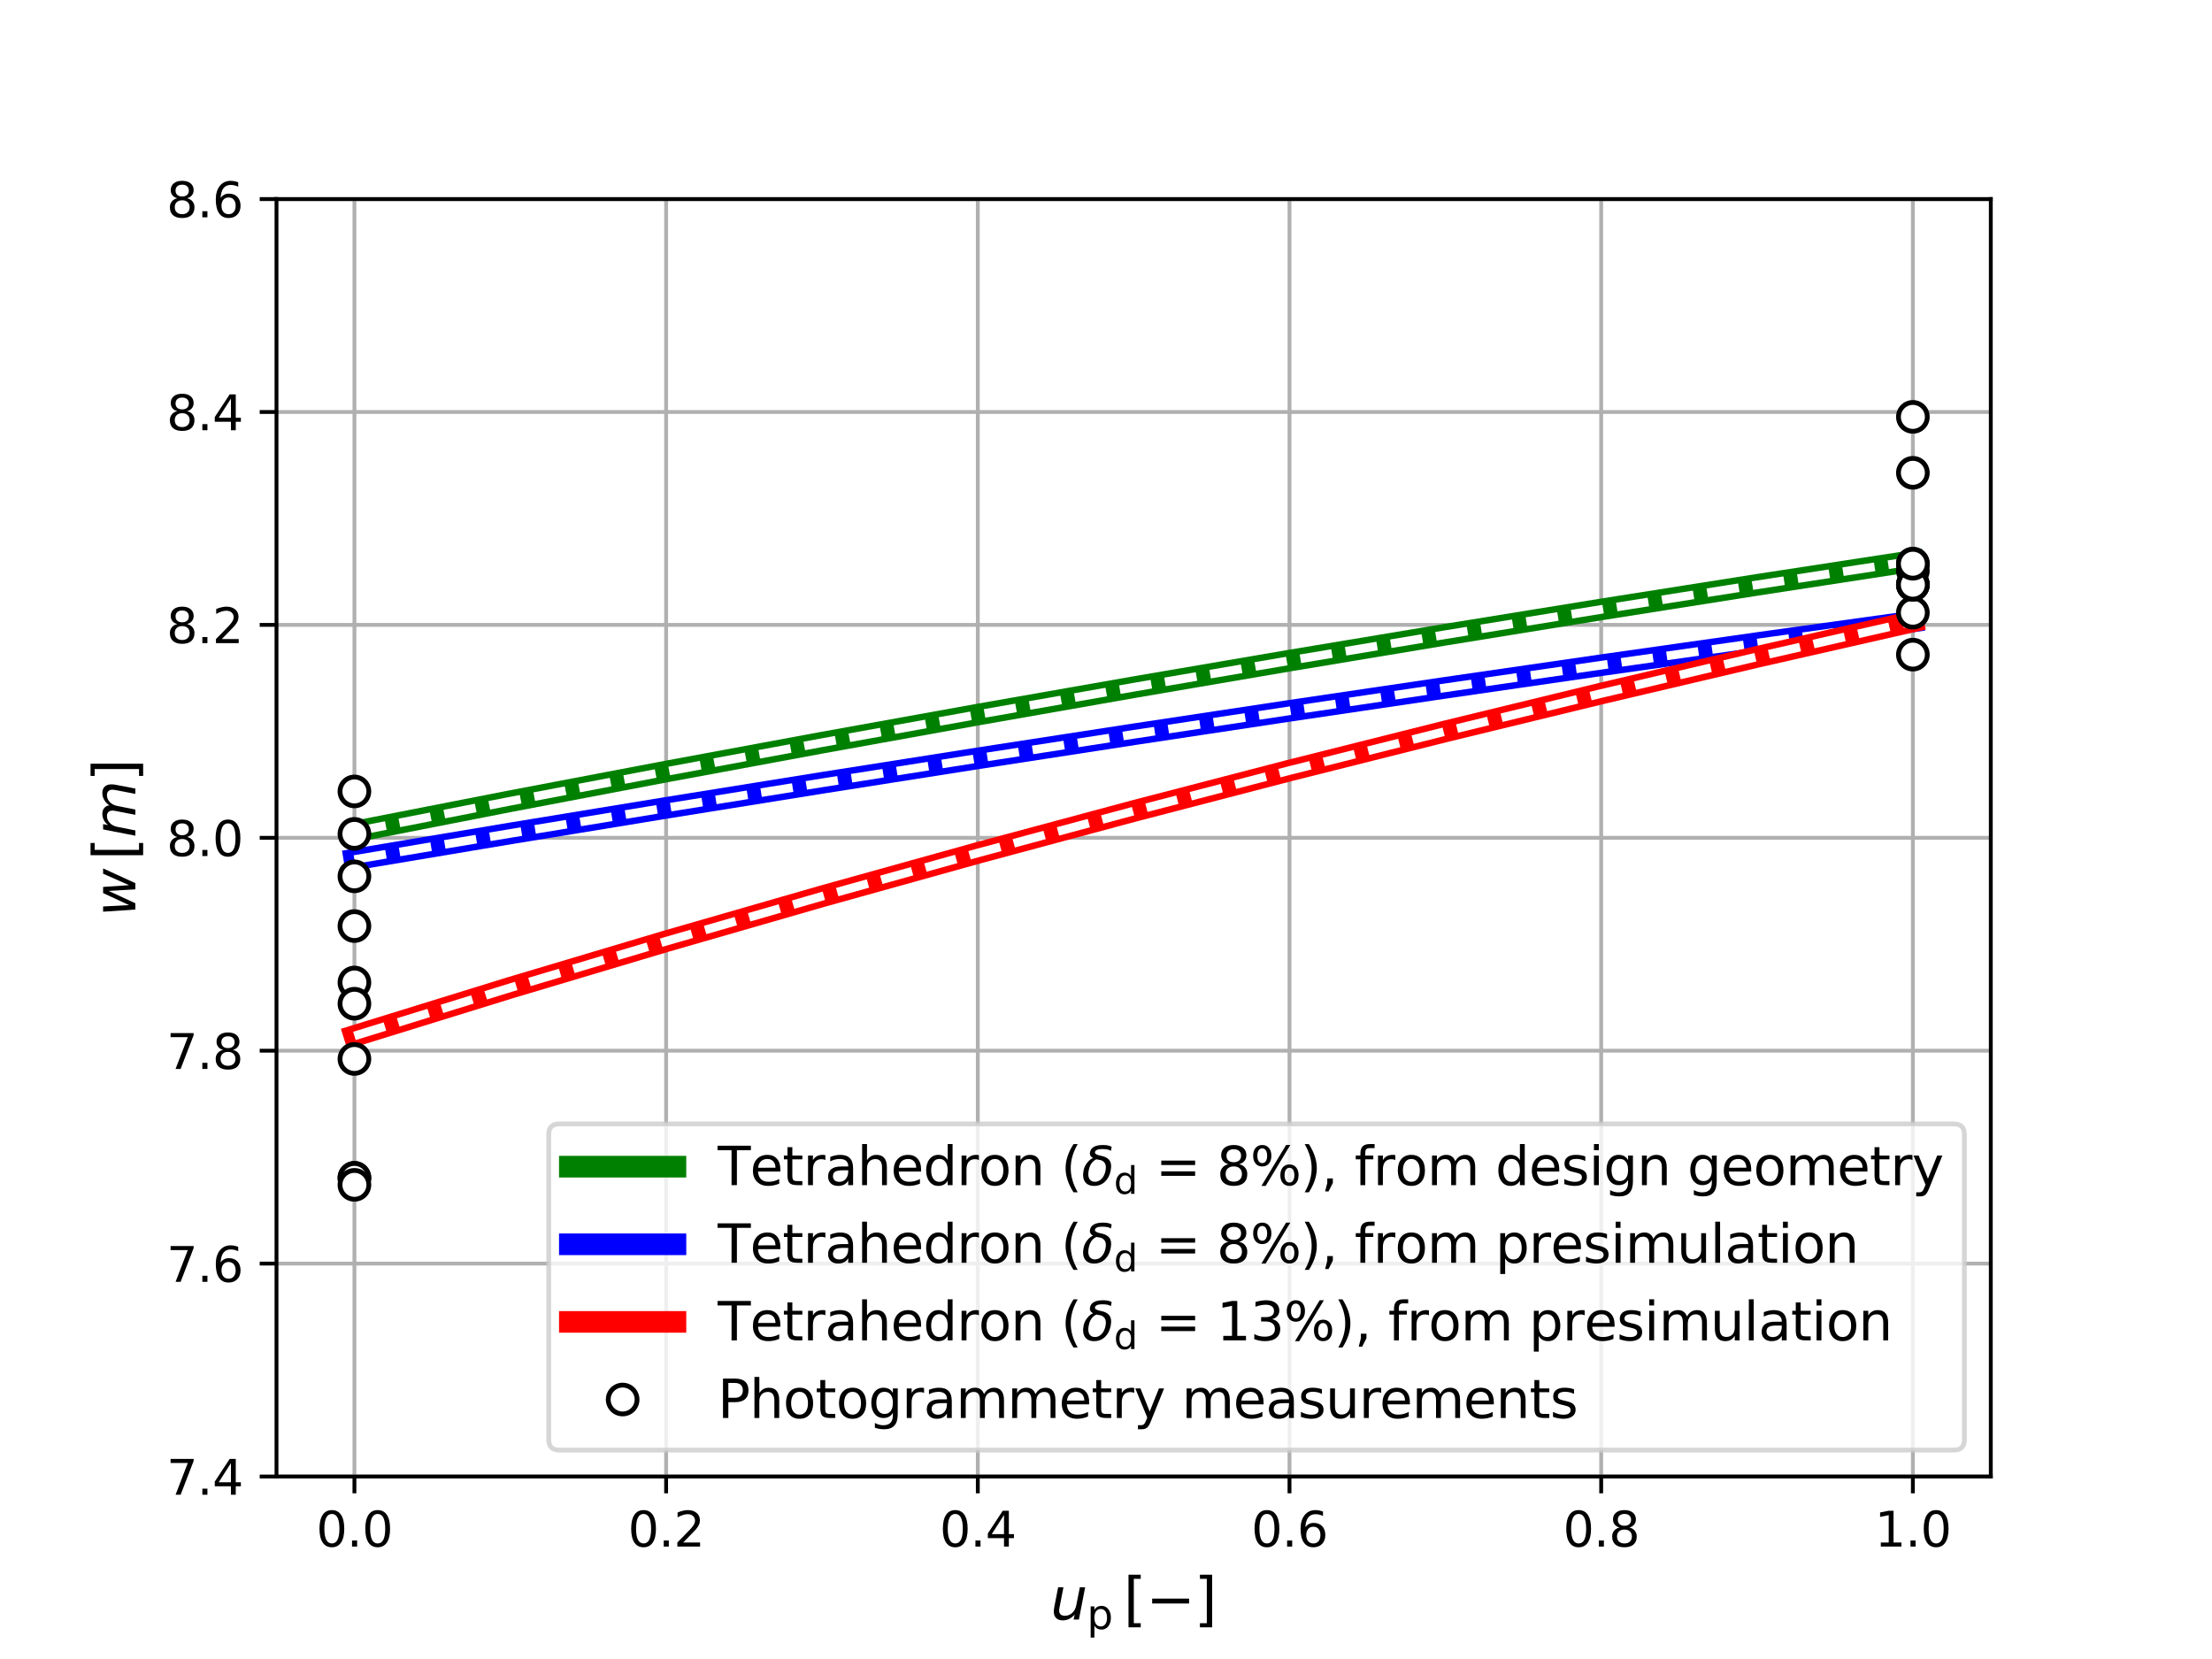 <?xml version="1.0" encoding="utf-8" standalone="no"?>
<!DOCTYPE svg PUBLIC "-//W3C//DTD SVG 1.1//EN"
  "http://www.w3.org/Graphics/SVG/1.1/DTD/svg11.dtd">
<svg xmlns:xlink="http://www.w3.org/1999/xlink" width="460.8pt" height="345.6pt" viewBox="0 0 460.8 345.6" xmlns="http://www.w3.org/2000/svg" version="1.1">
 <defs>
  <style type="text/css">*{stroke-linejoin: round; stroke-linecap: butt}</style>
 </defs>
 <g id="figure_1">
  <g id="patch_1">
   <path d="M 0 345.6 
L 460.8 345.6 
L 460.8 0 
L 0 0 
z
" style="fill: #ffffff"/>
  </g>
  <g id="axes_1">
   <g id="patch_2">
    <path d="M 57.6 307.584 
L 414.72 307.584 
L 414.72 41.472 
L 57.6 41.472 
z
" style="fill: #ffffff"/>
   </g>
   <g id="matplotlib.axis_1">
    <g id="xtick_1">
     <g id="line2d_1">
      <path d="M 73.833 307.584 
L 73.833 41.472 
" clip-path="url(#p755e670ff7)" style="fill: none; stroke: #b0b0b0; stroke-width: 0.8; stroke-linecap: square"/>
     </g>
     <g id="line2d_2">
      <defs>
       <path id="m1089b62acc" d="M 0 0 
L 0 3.5 
" style="stroke: #000000; stroke-width: 0.8"/>
      </defs>
      <g>
       <use xlink:href="#m1089b62acc" x="73.833" y="307.584" style="stroke: #000000; stroke-width: 0.8"/>
      </g>
     </g>
     <g id="text_1">
      <!-- 0.0 -->
      <g transform="translate(65.881 322.182) scale(0.1 -0.1)">
       <defs>
        <path id="DejaVuSans-30" d="M 2034 4250 
Q 1547 4250 1301 3770 
Q 1056 3291 1056 2328 
Q 1056 1369 1301 889 
Q 1547 409 2034 409 
Q 2525 409 2770 889 
Q 3016 1369 3016 2328 
Q 3016 3291 2770 3770 
Q 2525 4250 2034 4250 
z
M 2034 4750 
Q 2819 4750 3233 4129 
Q 3647 3509 3647 2328 
Q 3647 1150 3233 529 
Q 2819 -91 2034 -91 
Q 1250 -91 836 529 
Q 422 1150 422 2328 
Q 422 3509 836 4129 
Q 1250 4750 2034 4750 
z
" transform="scale(0.016)"/>
        <path id="DejaVuSans-2e" d="M 684 794 
L 1344 794 
L 1344 0 
L 684 0 
L 684 794 
z
" transform="scale(0.016)"/>
       </defs>
       <use xlink:href="#DejaVuSans-30"/>
       <use xlink:href="#DejaVuSans-2e" x="63.623"/>
       <use xlink:href="#DejaVuSans-30" x="95.41"/>
      </g>
     </g>
    </g>
    <g id="xtick_2">
     <g id="line2d_3">
      <path d="M 138.764 307.584 
L 138.764 41.472 
" clip-path="url(#p755e670ff7)" style="fill: none; stroke: #b0b0b0; stroke-width: 0.8; stroke-linecap: square"/>
     </g>
     <g id="line2d_4">
      <g>
       <use xlink:href="#m1089b62acc" x="138.764" y="307.584" style="stroke: #000000; stroke-width: 0.8"/>
      </g>
     </g>
     <g id="text_2">
      <!-- 0.2 -->
      <g transform="translate(130.812 322.182) scale(0.1 -0.1)">
       <defs>
        <path id="DejaVuSans-32" d="M 1228 531 
L 3431 531 
L 3431 0 
L 469 0 
L 469 531 
Q 828 903 1448 1529 
Q 2069 2156 2228 2338 
Q 2531 2678 2651 2914 
Q 2772 3150 2772 3378 
Q 2772 3750 2511 3984 
Q 2250 4219 1831 4219 
Q 1534 4219 1204 4116 
Q 875 4013 500 3803 
L 500 4441 
Q 881 4594 1212 4672 
Q 1544 4750 1819 4750 
Q 2544 4750 2975 4387 
Q 3406 4025 3406 3419 
Q 3406 3131 3298 2873 
Q 3191 2616 2906 2266 
Q 2828 2175 2409 1742 
Q 1991 1309 1228 531 
z
" transform="scale(0.016)"/>
       </defs>
       <use xlink:href="#DejaVuSans-30"/>
       <use xlink:href="#DejaVuSans-2e" x="63.623"/>
       <use xlink:href="#DejaVuSans-32" x="95.41"/>
      </g>
     </g>
    </g>
    <g id="xtick_3">
     <g id="line2d_5">
      <path d="M 203.695 307.584 
L 203.695 41.472 
" clip-path="url(#p755e670ff7)" style="fill: none; stroke: #b0b0b0; stroke-width: 0.8; stroke-linecap: square"/>
     </g>
     <g id="line2d_6">
      <g>
       <use xlink:href="#m1089b62acc" x="203.695" y="307.584" style="stroke: #000000; stroke-width: 0.8"/>
      </g>
     </g>
     <g id="text_3">
      <!-- 0.4 -->
      <g transform="translate(195.743 322.182) scale(0.1 -0.1)">
       <defs>
        <path id="DejaVuSans-34" d="M 2419 4116 
L 825 1625 
L 2419 1625 
L 2419 4116 
z
M 2253 4666 
L 3047 4666 
L 3047 1625 
L 3713 1625 
L 3713 1100 
L 3047 1100 
L 3047 0 
L 2419 0 
L 2419 1100 
L 313 1100 
L 313 1709 
L 2253 4666 
z
" transform="scale(0.016)"/>
       </defs>
       <use xlink:href="#DejaVuSans-30"/>
       <use xlink:href="#DejaVuSans-2e" x="63.623"/>
       <use xlink:href="#DejaVuSans-34" x="95.41"/>
      </g>
     </g>
    </g>
    <g id="xtick_4">
     <g id="line2d_7">
      <path d="M 268.625 307.584 
L 268.625 41.472 
" clip-path="url(#p755e670ff7)" style="fill: none; stroke: #b0b0b0; stroke-width: 0.8; stroke-linecap: square"/>
     </g>
     <g id="line2d_8">
      <g>
       <use xlink:href="#m1089b62acc" x="268.625" y="307.584" style="stroke: #000000; stroke-width: 0.8"/>
      </g>
     </g>
     <g id="text_4">
      <!-- 0.6 -->
      <g transform="translate(260.674 322.182) scale(0.1 -0.1)">
       <defs>
        <path id="DejaVuSans-36" d="M 2113 2584 
Q 1688 2584 1439 2293 
Q 1191 2003 1191 1497 
Q 1191 994 1439 701 
Q 1688 409 2113 409 
Q 2538 409 2786 701 
Q 3034 994 3034 1497 
Q 3034 2003 2786 2293 
Q 2538 2584 2113 2584 
z
M 3366 4563 
L 3366 3988 
Q 3128 4100 2886 4159 
Q 2644 4219 2406 4219 
Q 1781 4219 1451 3797 
Q 1122 3375 1075 2522 
Q 1259 2794 1537 2939 
Q 1816 3084 2150 3084 
Q 2853 3084 3261 2657 
Q 3669 2231 3669 1497 
Q 3669 778 3244 343 
Q 2819 -91 2113 -91 
Q 1303 -91 875 529 
Q 447 1150 447 2328 
Q 447 3434 972 4092 
Q 1497 4750 2381 4750 
Q 2619 4750 2861 4703 
Q 3103 4656 3366 4563 
z
" transform="scale(0.016)"/>
       </defs>
       <use xlink:href="#DejaVuSans-30"/>
       <use xlink:href="#DejaVuSans-2e" x="63.623"/>
       <use xlink:href="#DejaVuSans-36" x="95.41"/>
      </g>
     </g>
    </g>
    <g id="xtick_5">
     <g id="line2d_9">
      <path d="M 333.556 307.584 
L 333.556 41.472 
" clip-path="url(#p755e670ff7)" style="fill: none; stroke: #b0b0b0; stroke-width: 0.8; stroke-linecap: square"/>
     </g>
     <g id="line2d_10">
      <g>
       <use xlink:href="#m1089b62acc" x="333.556" y="307.584" style="stroke: #000000; stroke-width: 0.8"/>
      </g>
     </g>
     <g id="text_5">
      <!-- 0.8 -->
      <g transform="translate(325.605 322.182) scale(0.1 -0.1)">
       <defs>
        <path id="DejaVuSans-38" d="M 2034 2216 
Q 1584 2216 1326 1975 
Q 1069 1734 1069 1313 
Q 1069 891 1326 650 
Q 1584 409 2034 409 
Q 2484 409 2743 651 
Q 3003 894 3003 1313 
Q 3003 1734 2745 1975 
Q 2488 2216 2034 2216 
z
M 1403 2484 
Q 997 2584 770 2862 
Q 544 3141 544 3541 
Q 544 4100 942 4425 
Q 1341 4750 2034 4750 
Q 2731 4750 3128 4425 
Q 3525 4100 3525 3541 
Q 3525 3141 3298 2862 
Q 3072 2584 2669 2484 
Q 3125 2378 3379 2068 
Q 3634 1759 3634 1313 
Q 3634 634 3220 271 
Q 2806 -91 2034 -91 
Q 1263 -91 848 271 
Q 434 634 434 1313 
Q 434 1759 690 2068 
Q 947 2378 1403 2484 
z
M 1172 3481 
Q 1172 3119 1398 2916 
Q 1625 2713 2034 2713 
Q 2441 2713 2670 2916 
Q 2900 3119 2900 3481 
Q 2900 3844 2670 4047 
Q 2441 4250 2034 4250 
Q 1625 4250 1398 4047 
Q 1172 3844 1172 3481 
z
" transform="scale(0.016)"/>
       </defs>
       <use xlink:href="#DejaVuSans-30"/>
       <use xlink:href="#DejaVuSans-2e" x="63.623"/>
       <use xlink:href="#DejaVuSans-38" x="95.41"/>
      </g>
     </g>
    </g>
    <g id="xtick_6">
     <g id="line2d_11">
      <path d="M 398.487 307.584 
L 398.487 41.472 
" clip-path="url(#p755e670ff7)" style="fill: none; stroke: #b0b0b0; stroke-width: 0.8; stroke-linecap: square"/>
     </g>
     <g id="line2d_12">
      <g>
       <use xlink:href="#m1089b62acc" x="398.487" y="307.584" style="stroke: #000000; stroke-width: 0.8"/>
      </g>
     </g>
     <g id="text_6">
      <!-- 1.0 -->
      <g transform="translate(390.536 322.182) scale(0.1 -0.1)">
       <defs>
        <path id="DejaVuSans-31" d="M 794 531 
L 1825 531 
L 1825 4091 
L 703 3866 
L 703 4441 
L 1819 4666 
L 2450 4666 
L 2450 531 
L 3481 531 
L 3481 0 
L 794 0 
L 794 531 
z
" transform="scale(0.016)"/>
       </defs>
       <use xlink:href="#DejaVuSans-31"/>
       <use xlink:href="#DejaVuSans-2e" x="63.623"/>
       <use xlink:href="#DejaVuSans-30" x="95.41"/>
      </g>
     </g>
    </g>
    <g id="text_7">
     <!-- $u_{\rm{p}}\,[-]$ -->
     <g transform="translate(218.82 337.382) scale(0.12 -0.12)">
      <defs>
       <path id="DejaVuSans-Oblique-75" d="M 428 1388 
L 838 3500 
L 1416 3500 
L 1006 1409 
Q 975 1256 961 1147 
Q 947 1038 947 966 
Q 947 700 1109 554 
Q 1272 409 1569 409 
Q 2031 409 2368 721 
Q 2706 1034 2809 1563 
L 3194 3500 
L 3769 3500 
L 3091 0 
L 2516 0 
L 2631 550 
Q 2388 244 2052 76 
Q 1716 -91 1338 -91 
Q 878 -91 622 161 
Q 366 413 366 863 
Q 366 956 381 1097 
Q 397 1238 428 1388 
z
" transform="scale(0.016)"/>
       <path id="DejaVuSans-70" d="M 1159 525 
L 1159 -1331 
L 581 -1331 
L 581 3500 
L 1159 3500 
L 1159 2969 
Q 1341 3281 1617 3432 
Q 1894 3584 2278 3584 
Q 2916 3584 3314 3078 
Q 3713 2572 3713 1747 
Q 3713 922 3314 415 
Q 2916 -91 2278 -91 
Q 1894 -91 1617 61 
Q 1341 213 1159 525 
z
M 3116 1747 
Q 3116 2381 2855 2742 
Q 2594 3103 2138 3103 
Q 1681 3103 1420 2742 
Q 1159 2381 1159 1747 
Q 1159 1113 1420 752 
Q 1681 391 2138 391 
Q 2594 391 2855 752 
Q 3116 1113 3116 1747 
z
" transform="scale(0.016)"/>
       <path id="DejaVuSans-5b" d="M 550 4863 
L 1875 4863 
L 1875 4416 
L 1125 4416 
L 1125 -397 
L 1875 -397 
L 1875 -844 
L 550 -844 
L 550 4863 
z
" transform="scale(0.016)"/>
       <path id="DejaVuSans-2212" d="M 678 2272 
L 4684 2272 
L 4684 1741 
L 678 1741 
L 678 2272 
z
" transform="scale(0.016)"/>
       <path id="DejaVuSans-5d" d="M 1947 4863 
L 1947 -844 
L 622 -844 
L 622 -397 
L 1369 -397 
L 1369 4416 
L 622 4416 
L 622 4863 
L 1947 4863 
z
" transform="scale(0.016)"/>
      </defs>
      <use xlink:href="#DejaVuSans-Oblique-75" transform="translate(0 0.016)"/>
      <use xlink:href="#DejaVuSans-70" transform="translate(63.379 -16.391) scale(0.7)"/>
      <use xlink:href="#DejaVuSans-5b" transform="translate(126.783 0.016)"/>
      <use xlink:href="#DejaVuSans-2212" transform="translate(165.796 0.016)"/>
      <use xlink:href="#DejaVuSans-5d" transform="translate(249.585 0.016)"/>
     </g>
    </g>
   </g>
   <g id="matplotlib.axis_2">
    <g id="ytick_1">
     <g id="line2d_13">
      <path d="M 57.6 307.584 
L 414.72 307.584 
" clip-path="url(#p755e670ff7)" style="fill: none; stroke: #b0b0b0; stroke-width: 0.8; stroke-linecap: square"/>
     </g>
     <g id="line2d_14">
      <defs>
       <path id="mf76656db49" d="M 0 0 
L -3.5 0 
" style="stroke: #000000; stroke-width: 0.8"/>
      </defs>
      <g>
       <use xlink:href="#mf76656db49" x="57.6" y="307.584" style="stroke: #000000; stroke-width: 0.8"/>
      </g>
     </g>
     <g id="text_8">
      <!-- 7.4 -->
      <g transform="translate(34.697 311.383) scale(0.1 -0.1)">
       <defs>
        <path id="DejaVuSans-37" d="M 525 4666 
L 3525 4666 
L 3525 4397 
L 1831 0 
L 1172 0 
L 2766 4134 
L 525 4134 
L 525 4666 
z
" transform="scale(0.016)"/>
       </defs>
       <use xlink:href="#DejaVuSans-37"/>
       <use xlink:href="#DejaVuSans-2e" x="63.623"/>
       <use xlink:href="#DejaVuSans-34" x="95.41"/>
      </g>
     </g>
    </g>
    <g id="ytick_2">
     <g id="line2d_15">
      <path d="M 57.6 263.232 
L 414.72 263.232 
" clip-path="url(#p755e670ff7)" style="fill: none; stroke: #b0b0b0; stroke-width: 0.8; stroke-linecap: square"/>
     </g>
     <g id="line2d_16">
      <g>
       <use xlink:href="#mf76656db49" x="57.6" y="263.232" style="stroke: #000000; stroke-width: 0.8"/>
      </g>
     </g>
     <g id="text_9">
      <!-- 7.6 -->
      <g transform="translate(34.697 267.031) scale(0.1 -0.1)">
       <use xlink:href="#DejaVuSans-37"/>
       <use xlink:href="#DejaVuSans-2e" x="63.623"/>
       <use xlink:href="#DejaVuSans-36" x="95.41"/>
      </g>
     </g>
    </g>
    <g id="ytick_3">
     <g id="line2d_17">
      <path d="M 57.6 218.88 
L 414.72 218.88 
" clip-path="url(#p755e670ff7)" style="fill: none; stroke: #b0b0b0; stroke-width: 0.8; stroke-linecap: square"/>
     </g>
     <g id="line2d_18">
      <g>
       <use xlink:href="#mf76656db49" x="57.6" y="218.88" style="stroke: #000000; stroke-width: 0.8"/>
      </g>
     </g>
     <g id="text_10">
      <!-- 7.8 -->
      <g transform="translate(34.697 222.679) scale(0.1 -0.1)">
       <use xlink:href="#DejaVuSans-37"/>
       <use xlink:href="#DejaVuSans-2e" x="63.623"/>
       <use xlink:href="#DejaVuSans-38" x="95.41"/>
      </g>
     </g>
    </g>
    <g id="ytick_4">
     <g id="line2d_19">
      <path d="M 57.6 174.528 
L 414.72 174.528 
" clip-path="url(#p755e670ff7)" style="fill: none; stroke: #b0b0b0; stroke-width: 0.8; stroke-linecap: square"/>
     </g>
     <g id="line2d_20">
      <g>
       <use xlink:href="#mf76656db49" x="57.6" y="174.528" style="stroke: #000000; stroke-width: 0.8"/>
      </g>
     </g>
     <g id="text_11">
      <!-- 8.0 -->
      <g transform="translate(34.697 178.327) scale(0.1 -0.1)">
       <use xlink:href="#DejaVuSans-38"/>
       <use xlink:href="#DejaVuSans-2e" x="63.623"/>
       <use xlink:href="#DejaVuSans-30" x="95.41"/>
      </g>
     </g>
    </g>
    <g id="ytick_5">
     <g id="line2d_21">
      <path d="M 57.6 130.176 
L 414.72 130.176 
" clip-path="url(#p755e670ff7)" style="fill: none; stroke: #b0b0b0; stroke-width: 0.8; stroke-linecap: square"/>
     </g>
     <g id="line2d_22">
      <g>
       <use xlink:href="#mf76656db49" x="57.6" y="130.176" style="stroke: #000000; stroke-width: 0.8"/>
      </g>
     </g>
     <g id="text_12">
      <!-- 8.2 -->
      <g transform="translate(34.697 133.975) scale(0.1 -0.1)">
       <use xlink:href="#DejaVuSans-38"/>
       <use xlink:href="#DejaVuSans-2e" x="63.623"/>
       <use xlink:href="#DejaVuSans-32" x="95.41"/>
      </g>
     </g>
    </g>
    <g id="ytick_6">
     <g id="line2d_23">
      <path d="M 57.6 85.824 
L 414.72 85.824 
" clip-path="url(#p755e670ff7)" style="fill: none; stroke: #b0b0b0; stroke-width: 0.8; stroke-linecap: square"/>
     </g>
     <g id="line2d_24">
      <g>
       <use xlink:href="#mf76656db49" x="57.6" y="85.824" style="stroke: #000000; stroke-width: 0.8"/>
      </g>
     </g>
     <g id="text_13">
      <!-- 8.4 -->
      <g transform="translate(34.697 89.623) scale(0.1 -0.1)">
       <use xlink:href="#DejaVuSans-38"/>
       <use xlink:href="#DejaVuSans-2e" x="63.623"/>
       <use xlink:href="#DejaVuSans-34" x="95.41"/>
      </g>
     </g>
    </g>
    <g id="ytick_7">
     <g id="line2d_25">
      <path d="M 57.6 41.472 
L 414.72 41.472 
" clip-path="url(#p755e670ff7)" style="fill: none; stroke: #b0b0b0; stroke-width: 0.8; stroke-linecap: square"/>
     </g>
     <g id="line2d_26">
      <g>
       <use xlink:href="#mf76656db49" x="57.6" y="41.472" style="stroke: #000000; stroke-width: 0.8"/>
      </g>
     </g>
     <g id="text_14">
      <!-- 8.6 -->
      <g transform="translate(34.697 45.271) scale(0.1 -0.1)">
       <use xlink:href="#DejaVuSans-38"/>
       <use xlink:href="#DejaVuSans-2e" x="63.623"/>
       <use xlink:href="#DejaVuSans-36" x="95.41"/>
      </g>
     </g>
    </g>
    <g id="text_15">
     <!-- $w\,[m]$ -->
     <g transform="translate(28.201 190.968) rotate(-90) scale(0.12 -0.12)">
      <defs>
       <path id="DejaVuSans-Oblique-77" d="M 544 3500 
L 1113 3500 
L 1259 684 
L 2566 3500 
L 3231 3500 
L 3425 684 
L 4666 3500 
L 5241 3500 
L 3641 0 
L 2969 0 
L 2797 2900 
L 1459 0 
L 781 0 
L 544 3500 
z
" transform="scale(0.016)"/>
       <path id="DejaVuSans-Oblique-6d" d="M 5747 2113 
L 5338 0 
L 4763 0 
L 5166 2094 
Q 5191 2228 5203 2325 
Q 5216 2422 5216 2491 
Q 5216 2772 5059 2928 
Q 4903 3084 4622 3084 
Q 4203 3084 3875 2770 
Q 3547 2456 3450 1953 
L 3066 0 
L 2491 0 
L 2900 2094 
Q 2925 2209 2937 2307 
Q 2950 2406 2950 2484 
Q 2950 2769 2794 2926 
Q 2638 3084 2363 3084 
Q 1938 3084 1609 2770 
Q 1281 2456 1184 1953 
L 800 0 
L 225 0 
L 909 3500 
L 1484 3500 
L 1375 2956 
Q 1609 3263 1923 3423 
Q 2238 3584 2597 3584 
Q 2978 3584 3223 3384 
Q 3469 3184 3519 2828 
Q 3781 3197 4126 3390 
Q 4472 3584 4856 3584 
Q 5306 3584 5551 3325 
Q 5797 3066 5797 2591 
Q 5797 2488 5784 2364 
Q 5772 2241 5747 2113 
z
" transform="scale(0.016)"/>
      </defs>
      <use xlink:href="#DejaVuSans-Oblique-77" transform="translate(0 0.016)"/>
      <use xlink:href="#DejaVuSans-5b" transform="translate(98.023 0.016)"/>
      <use xlink:href="#DejaVuSans-Oblique-6d" transform="translate(137.036 0.016)"/>
      <use xlink:href="#DejaVuSans-5d" transform="translate(234.449 0.016)"/>
     </g>
    </g>
   </g>
   <g id="line2d_27">
    <path d="M 73.833 173.252 
L 106.298 166.905 
L 138.764 160.727 
L 171.229 154.715 
L 203.695 148.862 
L 236.16 143.164 
L 268.625 137.617 
L 301.091 132.217 
L 333.556 126.958 
L 366.022 121.838 
L 398.487 116.853 
" clip-path="url(#p755e670ff7)" style="fill: none; stroke: #008000; stroke-width: 4.5; stroke-linecap: square"/>
   </g>
   <g id="line2d_28">
    <path d="M 73.833 173.252 
L 106.298 166.905 
L 138.764 160.727 
L 171.229 154.715 
L 203.695 148.862 
L 236.16 143.164 
L 268.625 137.617 
L 301.091 132.217 
L 333.556 126.958 
L 366.022 121.838 
L 398.487 116.853 
" clip-path="url(#p755e670ff7)" style="fill: none; stroke-dasharray: 6.66,2.88; stroke-dashoffset: 0; stroke: #ffffff; stroke-width: 1.8"/>
   </g>
   <g id="line2d_29">
    <path d="M 73.833 179.056 
L 106.298 173.619 
L 138.764 168.296 
L 171.229 163.083 
L 203.695 157.977 
L 236.16 152.977 
L 268.625 148.078 
L 301.091 143.28 
L 333.556 138.578 
L 366.022 133.971 
L 398.487 129.457 
" clip-path="url(#p755e670ff7)" style="fill: none; stroke: #0000ff; stroke-width: 4.5; stroke-linecap: square"/>
   </g>
   <g id="line2d_30">
    <path d="M 73.833 179.056 
L 106.298 173.619 
L 138.764 168.296 
L 171.229 163.083 
L 203.695 157.977 
L 236.16 152.977 
L 268.625 148.078 
L 301.091 143.28 
L 333.556 138.578 
L 366.022 133.971 
L 398.487 129.457 
" clip-path="url(#p755e670ff7)" style="fill: none; stroke-dasharray: 6.66,2.88; stroke-dashoffset: 0; stroke: #ffffff; stroke-width: 1.8"/>
   </g>
   <g id="line2d_31">
    <path d="M 73.833 215.804 
L 106.298 205.765 
L 138.764 196.076 
L 171.229 186.722 
L 203.695 177.686 
L 236.16 168.955 
L 268.625 160.517 
L 301.091 152.359 
L 333.556 144.47 
L 366.022 136.839 
L 398.487 129.457 
" clip-path="url(#p755e670ff7)" style="fill: none; stroke: #ff0000; stroke-width: 4.5; stroke-linecap: square"/>
   </g>
   <g id="line2d_32">
    <path d="M 73.833 215.804 
L 106.298 205.765 
L 138.764 196.076 
L 171.229 186.722 
L 203.695 177.686 
L 236.16 168.955 
L 268.625 160.517 
L 301.091 152.359 
L 333.556 144.47 
L 366.022 136.839 
L 398.487 129.457 
" clip-path="url(#p755e670ff7)" style="fill: none; stroke-dasharray: 6.66,2.88; stroke-dashoffset: 0; stroke: #ffffff; stroke-width: 1.8"/>
   </g>
   <g id="line2d_33">
    <defs>
     <path id="m57e4877b16" d="M 0 3 
C 0.796 3 1.559 2.684 2.121 2.121 
C 2.684 1.559 3 0.796 3 0 
C 3 -0.796 2.684 -1.559 2.121 -2.121 
C 1.559 -2.684 0.796 -3 0 -3 
C -0.796 -3 -1.559 -2.684 -2.121 -2.121 
C -2.684 -1.559 -3 -0.796 -3 0 
C -3 0.796 -2.684 1.559 -2.121 2.121 
C -1.559 2.684 -0.796 3 0 3 
z
" style="stroke: #000000"/>
    </defs>
    <g clip-path="url(#p755e670ff7)">
     <use xlink:href="#m57e4877b16" x="398.487" y="121.806" style="fill: #ffffff; stroke: #000000"/>
     <use xlink:href="#m57e4877b16" x="398.487" y="127.633" style="fill: #ffffff; stroke: #000000"/>
     <use xlink:href="#m57e4877b16" x="398.487" y="117.435" style="fill: #ffffff; stroke: #000000"/>
     <use xlink:href="#m57e4877b16" x="398.487" y="118.892" style="fill: #ffffff; stroke: #000000"/>
     <use xlink:href="#m57e4877b16" x="398.487" y="121.806" style="fill: #ffffff; stroke: #000000"/>
     <use xlink:href="#m57e4877b16" x="73.833" y="204.671" style="fill: #ffffff; stroke: #000000"/>
     <use xlink:href="#m57e4877b16" x="73.833" y="209.093" style="fill: #ffffff; stroke: #000000"/>
     <use xlink:href="#m57e4877b16" x="73.833" y="164.869" style="fill: #ffffff; stroke: #000000"/>
     <use xlink:href="#m57e4877b16" x="73.833" y="182.558" style="fill: #ffffff; stroke: #000000"/>
     <use xlink:href="#m57e4877b16" x="73.833" y="173.714" style="fill: #ffffff; stroke: #000000"/>
     <use xlink:href="#m57e4877b16" x="398.487" y="98.497" style="fill: #ffffff; stroke: #000000"/>
     <use xlink:href="#m57e4877b16" x="398.487" y="86.843" style="fill: #ffffff; stroke: #000000"/>
     <use xlink:href="#m57e4877b16" x="398.487" y="121.806" style="fill: #ffffff; stroke: #000000"/>
     <use xlink:href="#m57e4877b16" x="398.487" y="136.374" style="fill: #ffffff; stroke: #000000"/>
     <use xlink:href="#m57e4877b16" x="398.487" y="117.435" style="fill: #ffffff; stroke: #000000"/>
     <use xlink:href="#m57e4877b16" x="73.833" y="220.601" style="fill: #ffffff; stroke: #000000"/>
     <use xlink:href="#m57e4877b16" x="73.833" y="192.918" style="fill: #ffffff; stroke: #000000"/>
     <use xlink:href="#m57e4877b16" x="73.833" y="245.37" style="fill: #ffffff; stroke: #000000"/>
     <use xlink:href="#m57e4877b16" x="73.833" y="245.37" style="fill: #ffffff; stroke: #000000"/>
     <use xlink:href="#m57e4877b16" x="73.833" y="246.827" style="fill: #ffffff; stroke: #000000"/>
    </g>
   </g>
   <g id="patch_3">
    <path d="M 57.6 307.584 
L 57.6 41.472 
" style="fill: none; stroke: #000000; stroke-width: 0.8; stroke-linejoin: miter; stroke-linecap: square"/>
   </g>
   <g id="patch_4">
    <path d="M 414.72 307.584 
L 414.72 41.472 
" style="fill: none; stroke: #000000; stroke-width: 0.8; stroke-linejoin: miter; stroke-linecap: square"/>
   </g>
   <g id="patch_5">
    <path d="M 57.6 307.584 
L 414.72 307.584 
" style="fill: none; stroke: #000000; stroke-width: 0.8; stroke-linejoin: miter; stroke-linecap: square"/>
   </g>
   <g id="patch_6">
    <path d="M 57.6 41.472 
L 414.72 41.472 
" style="fill: none; stroke: #000000; stroke-width: 0.8; stroke-linejoin: miter; stroke-linecap: square"/>
   </g>
   <g id="legend_1">
    <g id="patch_7">
     <path d="M 116.51 302.084 
L 407.02 302.084 
Q 409.22 302.084 409.22 299.884 
L 409.22 236.328 
Q 409.22 234.128 407.02 234.128 
L 116.51 234.128 
Q 114.31 234.128 114.31 236.328 
L 114.31 299.884 
Q 114.31 302.084 116.51 302.084 
z
" style="fill: #ffffff; opacity: 0.8; stroke: #cccccc; stroke-linejoin: miter"/>
    </g>
    <g id="line2d_34">
     <path d="M 118.71 243.038 
L 129.71 243.038 
L 140.71 243.038 
" style="fill: none; stroke: #008000; stroke-width: 4.5; stroke-linecap: square"/>
    </g>
    <g id="text_16">
     <!-- Tetrahedron ($\delta_{\rm{d}}$ = 8%), from design geometry -->
     <g transform="translate(149.51 246.888) scale(0.11 -0.11)">
      <defs>
       <path id="DejaVuSans-54" d="M -19 4666 
L 3928 4666 
L 3928 4134 
L 2272 4134 
L 2272 0 
L 1638 0 
L 1638 4134 
L -19 4134 
L -19 4666 
z
" transform="scale(0.016)"/>
       <path id="DejaVuSans-65" d="M 3597 1894 
L 3597 1613 
L 953 1613 
Q 991 1019 1311 708 
Q 1631 397 2203 397 
Q 2534 397 2845 478 
Q 3156 559 3463 722 
L 3463 178 
Q 3153 47 2828 -22 
Q 2503 -91 2169 -91 
Q 1331 -91 842 396 
Q 353 884 353 1716 
Q 353 2575 817 3079 
Q 1281 3584 2069 3584 
Q 2775 3584 3186 3129 
Q 3597 2675 3597 1894 
z
M 3022 2063 
Q 3016 2534 2758 2815 
Q 2500 3097 2075 3097 
Q 1594 3097 1305 2825 
Q 1016 2553 972 2059 
L 3022 2063 
z
" transform="scale(0.016)"/>
       <path id="DejaVuSans-74" d="M 1172 4494 
L 1172 3500 
L 2356 3500 
L 2356 3053 
L 1172 3053 
L 1172 1153 
Q 1172 725 1289 603 
Q 1406 481 1766 481 
L 2356 481 
L 2356 0 
L 1766 0 
Q 1100 0 847 248 
Q 594 497 594 1153 
L 594 3053 
L 172 3053 
L 172 3500 
L 594 3500 
L 594 4494 
L 1172 4494 
z
" transform="scale(0.016)"/>
       <path id="DejaVuSans-72" d="M 2631 2963 
Q 2534 3019 2420 3045 
Q 2306 3072 2169 3072 
Q 1681 3072 1420 2755 
Q 1159 2438 1159 1844 
L 1159 0 
L 581 0 
L 581 3500 
L 1159 3500 
L 1159 2956 
Q 1341 3275 1631 3429 
Q 1922 3584 2338 3584 
Q 2397 3584 2469 3576 
Q 2541 3569 2628 3553 
L 2631 2963 
z
" transform="scale(0.016)"/>
       <path id="DejaVuSans-61" d="M 2194 1759 
Q 1497 1759 1228 1600 
Q 959 1441 959 1056 
Q 959 750 1161 570 
Q 1363 391 1709 391 
Q 2188 391 2477 730 
Q 2766 1069 2766 1631 
L 2766 1759 
L 2194 1759 
z
M 3341 1997 
L 3341 0 
L 2766 0 
L 2766 531 
Q 2569 213 2275 61 
Q 1981 -91 1556 -91 
Q 1019 -91 701 211 
Q 384 513 384 1019 
Q 384 1609 779 1909 
Q 1175 2209 1959 2209 
L 2766 2209 
L 2766 2266 
Q 2766 2663 2505 2880 
Q 2244 3097 1772 3097 
Q 1472 3097 1187 3025 
Q 903 2953 641 2809 
L 641 3341 
Q 956 3463 1253 3523 
Q 1550 3584 1831 3584 
Q 2591 3584 2966 3190 
Q 3341 2797 3341 1997 
z
" transform="scale(0.016)"/>
       <path id="DejaVuSans-68" d="M 3513 2113 
L 3513 0 
L 2938 0 
L 2938 2094 
Q 2938 2591 2744 2837 
Q 2550 3084 2163 3084 
Q 1697 3084 1428 2787 
Q 1159 2491 1159 1978 
L 1159 0 
L 581 0 
L 581 4863 
L 1159 4863 
L 1159 2956 
Q 1366 3272 1645 3428 
Q 1925 3584 2291 3584 
Q 2894 3584 3203 3211 
Q 3513 2838 3513 2113 
z
" transform="scale(0.016)"/>
       <path id="DejaVuSans-64" d="M 2906 2969 
L 2906 4863 
L 3481 4863 
L 3481 0 
L 2906 0 
L 2906 525 
Q 2725 213 2448 61 
Q 2172 -91 1784 -91 
Q 1150 -91 751 415 
Q 353 922 353 1747 
Q 353 2572 751 3078 
Q 1150 3584 1784 3584 
Q 2172 3584 2448 3432 
Q 2725 3281 2906 2969 
z
M 947 1747 
Q 947 1113 1208 752 
Q 1469 391 1925 391 
Q 2381 391 2643 752 
Q 2906 1113 2906 1747 
Q 2906 2381 2643 2742 
Q 2381 3103 1925 3103 
Q 1469 3103 1208 2742 
Q 947 2381 947 1747 
z
" transform="scale(0.016)"/>
       <path id="DejaVuSans-6f" d="M 1959 3097 
Q 1497 3097 1228 2736 
Q 959 2375 959 1747 
Q 959 1119 1226 758 
Q 1494 397 1959 397 
Q 2419 397 2687 759 
Q 2956 1122 2956 1747 
Q 2956 2369 2687 2733 
Q 2419 3097 1959 3097 
z
M 1959 3584 
Q 2709 3584 3137 3096 
Q 3566 2609 3566 1747 
Q 3566 888 3137 398 
Q 2709 -91 1959 -91 
Q 1206 -91 779 398 
Q 353 888 353 1747 
Q 353 2609 779 3096 
Q 1206 3584 1959 3584 
z
" transform="scale(0.016)"/>
       <path id="DejaVuSans-6e" d="M 3513 2113 
L 3513 0 
L 2938 0 
L 2938 2094 
Q 2938 2591 2744 2837 
Q 2550 3084 2163 3084 
Q 1697 3084 1428 2787 
Q 1159 2491 1159 1978 
L 1159 0 
L 581 0 
L 581 3500 
L 1159 3500 
L 1159 2956 
Q 1366 3272 1645 3428 
Q 1925 3584 2291 3584 
Q 2894 3584 3203 3211 
Q 3513 2838 3513 2113 
z
" transform="scale(0.016)"/>
       <path id="DejaVuSans-20" transform="scale(0.016)"/>
       <path id="DejaVuSans-28" d="M 1984 4856 
Q 1566 4138 1362 3434 
Q 1159 2731 1159 2009 
Q 1159 1288 1364 580 
Q 1569 -128 1984 -844 
L 1484 -844 
Q 1016 -109 783 600 
Q 550 1309 550 2009 
Q 550 2706 781 3412 
Q 1013 4119 1484 4856 
L 1984 4856 
z
" transform="scale(0.016)"/>
       <path id="DejaVuSans-Oblique-3b4" d="M 3472 4053 
Q 3197 4272 2450 4272 
Q 1659 4272 1588 3906 
Q 1531 3619 2328 3469 
Q 2953 3353 3253 3003 
Q 3616 2581 3447 1716 
Q 3284 888 2763 400 
Q 2238 -91 1488 -91 
Q 741 -91 406 400 
Q 72 888 241 1747 
Q 363 2384 891 2900 
Q 1097 3100 1353 3213 
Q 913 3459 1000 3900 
Q 1166 4750 2544 4750 
Q 3234 4750 3566 4531 
L 3472 4053 
z
M 1753 3056 
Q 1525 2966 1306 2738 
Q 969 2384 847 1747 
Q 722 1113 919 756 
Q 1119 397 1584 397 
Q 2044 397 2381 759 
Q 2722 1122 2838 1716 
Q 2956 2338 2731 2638 
Q 2491 2959 2103 2994 
Q 1906 3013 1753 3056 
z
" transform="scale(0.016)"/>
       <path id="DejaVuSans-3d" d="M 678 2906 
L 4684 2906 
L 4684 2381 
L 678 2381 
L 678 2906 
z
M 678 1631 
L 4684 1631 
L 4684 1100 
L 678 1100 
L 678 1631 
z
" transform="scale(0.016)"/>
       <path id="DejaVuSans-25" d="M 4653 2053 
Q 4381 2053 4226 1822 
Q 4072 1591 4072 1178 
Q 4072 772 4226 539 
Q 4381 306 4653 306 
Q 4919 306 5073 539 
Q 5228 772 5228 1178 
Q 5228 1588 5073 1820 
Q 4919 2053 4653 2053 
z
M 4653 2450 
Q 5147 2450 5437 2106 
Q 5728 1763 5728 1178 
Q 5728 594 5436 251 
Q 5144 -91 4653 -91 
Q 4153 -91 3862 251 
Q 3572 594 3572 1178 
Q 3572 1766 3864 2108 
Q 4156 2450 4653 2450 
z
M 1428 4353 
Q 1159 4353 1004 4120 
Q 850 3888 850 3481 
Q 850 3069 1003 2837 
Q 1156 2606 1428 2606 
Q 1700 2606 1854 2837 
Q 2009 3069 2009 3481 
Q 2009 3884 1853 4118 
Q 1697 4353 1428 4353 
z
M 4250 4750 
L 4750 4750 
L 1831 -91 
L 1331 -91 
L 4250 4750 
z
M 1428 4750 
Q 1922 4750 2215 4408 
Q 2509 4066 2509 3481 
Q 2509 2891 2217 2550 
Q 1925 2209 1428 2209 
Q 931 2209 642 2551 
Q 353 2894 353 3481 
Q 353 4063 643 4406 
Q 934 4750 1428 4750 
z
" transform="scale(0.016)"/>
       <path id="DejaVuSans-29" d="M 513 4856 
L 1013 4856 
Q 1481 4119 1714 3412 
Q 1947 2706 1947 2009 
Q 1947 1309 1714 600 
Q 1481 -109 1013 -844 
L 513 -844 
Q 928 -128 1133 580 
Q 1338 1288 1338 2009 
Q 1338 2731 1133 3434 
Q 928 4138 513 4856 
z
" transform="scale(0.016)"/>
       <path id="DejaVuSans-2c" d="M 750 794 
L 1409 794 
L 1409 256 
L 897 -744 
L 494 -744 
L 750 256 
L 750 794 
z
" transform="scale(0.016)"/>
       <path id="DejaVuSans-66" d="M 2375 4863 
L 2375 4384 
L 1825 4384 
Q 1516 4384 1395 4259 
Q 1275 4134 1275 3809 
L 1275 3500 
L 2222 3500 
L 2222 3053 
L 1275 3053 
L 1275 0 
L 697 0 
L 697 3053 
L 147 3053 
L 147 3500 
L 697 3500 
L 697 3744 
Q 697 4328 969 4595 
Q 1241 4863 1831 4863 
L 2375 4863 
z
" transform="scale(0.016)"/>
       <path id="DejaVuSans-6d" d="M 3328 2828 
Q 3544 3216 3844 3400 
Q 4144 3584 4550 3584 
Q 5097 3584 5394 3201 
Q 5691 2819 5691 2113 
L 5691 0 
L 5113 0 
L 5113 2094 
Q 5113 2597 4934 2840 
Q 4756 3084 4391 3084 
Q 3944 3084 3684 2787 
Q 3425 2491 3425 1978 
L 3425 0 
L 2847 0 
L 2847 2094 
Q 2847 2600 2669 2842 
Q 2491 3084 2119 3084 
Q 1678 3084 1418 2786 
Q 1159 2488 1159 1978 
L 1159 0 
L 581 0 
L 581 3500 
L 1159 3500 
L 1159 2956 
Q 1356 3278 1631 3431 
Q 1906 3584 2284 3584 
Q 2666 3584 2933 3390 
Q 3200 3197 3328 2828 
z
" transform="scale(0.016)"/>
       <path id="DejaVuSans-73" d="M 2834 3397 
L 2834 2853 
Q 2591 2978 2328 3040 
Q 2066 3103 1784 3103 
Q 1356 3103 1142 2972 
Q 928 2841 928 2578 
Q 928 2378 1081 2264 
Q 1234 2150 1697 2047 
L 1894 2003 
Q 2506 1872 2764 1633 
Q 3022 1394 3022 966 
Q 3022 478 2636 193 
Q 2250 -91 1575 -91 
Q 1294 -91 989 -36 
Q 684 19 347 128 
L 347 722 
Q 666 556 975 473 
Q 1284 391 1588 391 
Q 1994 391 2212 530 
Q 2431 669 2431 922 
Q 2431 1156 2273 1281 
Q 2116 1406 1581 1522 
L 1381 1569 
Q 847 1681 609 1914 
Q 372 2147 372 2553 
Q 372 3047 722 3315 
Q 1072 3584 1716 3584 
Q 2034 3584 2315 3537 
Q 2597 3491 2834 3397 
z
" transform="scale(0.016)"/>
       <path id="DejaVuSans-69" d="M 603 3500 
L 1178 3500 
L 1178 0 
L 603 0 
L 603 3500 
z
M 603 4863 
L 1178 4863 
L 1178 4134 
L 603 4134 
L 603 4863 
z
" transform="scale(0.016)"/>
       <path id="DejaVuSans-67" d="M 2906 1791 
Q 2906 2416 2648 2759 
Q 2391 3103 1925 3103 
Q 1463 3103 1205 2759 
Q 947 2416 947 1791 
Q 947 1169 1205 825 
Q 1463 481 1925 481 
Q 2391 481 2648 825 
Q 2906 1169 2906 1791 
z
M 3481 434 
Q 3481 -459 3084 -895 
Q 2688 -1331 1869 -1331 
Q 1566 -1331 1297 -1286 
Q 1028 -1241 775 -1147 
L 775 -588 
Q 1028 -725 1275 -790 
Q 1522 -856 1778 -856 
Q 2344 -856 2625 -561 
Q 2906 -266 2906 331 
L 2906 616 
Q 2728 306 2450 153 
Q 2172 0 1784 0 
Q 1141 0 747 490 
Q 353 981 353 1791 
Q 353 2603 747 3093 
Q 1141 3584 1784 3584 
Q 2172 3584 2450 3431 
Q 2728 3278 2906 2969 
L 2906 3500 
L 3481 3500 
L 3481 434 
z
" transform="scale(0.016)"/>
       <path id="DejaVuSans-79" d="M 2059 -325 
Q 1816 -950 1584 -1140 
Q 1353 -1331 966 -1331 
L 506 -1331 
L 506 -850 
L 844 -850 
Q 1081 -850 1212 -737 
Q 1344 -625 1503 -206 
L 1606 56 
L 191 3500 
L 800 3500 
L 1894 763 
L 2988 3500 
L 3597 3500 
L 2059 -325 
z
" transform="scale(0.016)"/>
      </defs>
      <use xlink:href="#DejaVuSans-54" transform="translate(0 0.016)"/>
      <use xlink:href="#DejaVuSans-65" transform="translate(61.084 0.016)"/>
      <use xlink:href="#DejaVuSans-74" transform="translate(122.607 0.016)"/>
      <use xlink:href="#DejaVuSans-72" transform="translate(161.816 0.016)"/>
      <use xlink:href="#DejaVuSans-61" transform="translate(202.93 0.016)"/>
      <use xlink:href="#DejaVuSans-68" transform="translate(264.209 0.016)"/>
      <use xlink:href="#DejaVuSans-65" transform="translate(327.588 0.016)"/>
      <use xlink:href="#DejaVuSans-64" transform="translate(389.111 0.016)"/>
      <use xlink:href="#DejaVuSans-72" transform="translate(452.588 0.016)"/>
      <use xlink:href="#DejaVuSans-6f" transform="translate(493.701 0.016)"/>
      <use xlink:href="#DejaVuSans-6e" transform="translate(554.883 0.016)"/>
      <use xlink:href="#DejaVuSans-20" transform="translate(618.262 0.016)"/>
      <use xlink:href="#DejaVuSans-28" transform="translate(650.049 0.016)"/>
      <use xlink:href="#DejaVuSans-Oblique-3b4" transform="translate(689.062 0.016)"/>
      <use xlink:href="#DejaVuSans-64" transform="translate(750.244 -16.391) scale(0.7)"/>
      <use xlink:href="#DejaVuSans-20" transform="translate(797.412 0.016)"/>
      <use xlink:href="#DejaVuSans-3d" transform="translate(829.199 0.016)"/>
      <use xlink:href="#DejaVuSans-20" transform="translate(912.988 0.016)"/>
      <use xlink:href="#DejaVuSans-38" transform="translate(944.775 0.016)"/>
      <use xlink:href="#DejaVuSans-25" transform="translate(1008.398 0.016)"/>
      <use xlink:href="#DejaVuSans-29" transform="translate(1103.418 0.016)"/>
      <use xlink:href="#DejaVuSans-2c" transform="translate(1142.432 0.016)"/>
      <use xlink:href="#DejaVuSans-20" transform="translate(1174.219 0.016)"/>
      <use xlink:href="#DejaVuSans-66" transform="translate(1206.006 0.016)"/>
      <use xlink:href="#DejaVuSans-72" transform="translate(1241.211 0.016)"/>
      <use xlink:href="#DejaVuSans-6f" transform="translate(1282.324 0.016)"/>
      <use xlink:href="#DejaVuSans-6d" transform="translate(1343.506 0.016)"/>
      <use xlink:href="#DejaVuSans-20" transform="translate(1440.918 0.016)"/>
      <use xlink:href="#DejaVuSans-64" transform="translate(1472.705 0.016)"/>
      <use xlink:href="#DejaVuSans-65" transform="translate(1536.182 0.016)"/>
      <use xlink:href="#DejaVuSans-73" transform="translate(1597.705 0.016)"/>
      <use xlink:href="#DejaVuSans-69" transform="translate(1649.805 0.016)"/>
      <use xlink:href="#DejaVuSans-67" transform="translate(1677.588 0.016)"/>
      <use xlink:href="#DejaVuSans-6e" transform="translate(1741.064 0.016)"/>
      <use xlink:href="#DejaVuSans-20" transform="translate(1804.443 0.016)"/>
      <use xlink:href="#DejaVuSans-67" transform="translate(1836.23 0.016)"/>
      <use xlink:href="#DejaVuSans-65" transform="translate(1899.707 0.016)"/>
      <use xlink:href="#DejaVuSans-6f" transform="translate(1961.23 0.016)"/>
      <use xlink:href="#DejaVuSans-6d" transform="translate(2022.412 0.016)"/>
      <use xlink:href="#DejaVuSans-65" transform="translate(2119.824 0.016)"/>
      <use xlink:href="#DejaVuSans-74" transform="translate(2181.348 0.016)"/>
      <use xlink:href="#DejaVuSans-72" transform="translate(2220.557 0.016)"/>
      <use xlink:href="#DejaVuSans-79" transform="translate(2261.67 0.016)"/>
     </g>
    </g>
    <g id="line2d_35">
     <path d="M 118.71 259.208 
L 129.71 259.208 
L 140.71 259.208 
" style="fill: none; stroke: #0000ff; stroke-width: 4.5; stroke-linecap: square"/>
    </g>
    <g id="text_17">
     <!-- Tetrahedron ($\delta_{\rm{d}}$ = 8%), from presimulation -->
     <g transform="translate(149.51 263.058) scale(0.11 -0.11)">
      <defs>
       <path id="DejaVuSans-75" d="M 544 1381 
L 544 3500 
L 1119 3500 
L 1119 1403 
Q 1119 906 1312 657 
Q 1506 409 1894 409 
Q 2359 409 2629 706 
Q 2900 1003 2900 1516 
L 2900 3500 
L 3475 3500 
L 3475 0 
L 2900 0 
L 2900 538 
Q 2691 219 2414 64 
Q 2138 -91 1772 -91 
Q 1169 -91 856 284 
Q 544 659 544 1381 
z
M 1991 3584 
L 1991 3584 
z
" transform="scale(0.016)"/>
       <path id="DejaVuSans-6c" d="M 603 4863 
L 1178 4863 
L 1178 0 
L 603 0 
L 603 4863 
z
" transform="scale(0.016)"/>
      </defs>
      <use xlink:href="#DejaVuSans-54" transform="translate(0 0.016)"/>
      <use xlink:href="#DejaVuSans-65" transform="translate(61.084 0.016)"/>
      <use xlink:href="#DejaVuSans-74" transform="translate(122.607 0.016)"/>
      <use xlink:href="#DejaVuSans-72" transform="translate(161.816 0.016)"/>
      <use xlink:href="#DejaVuSans-61" transform="translate(202.93 0.016)"/>
      <use xlink:href="#DejaVuSans-68" transform="translate(264.209 0.016)"/>
      <use xlink:href="#DejaVuSans-65" transform="translate(327.588 0.016)"/>
      <use xlink:href="#DejaVuSans-64" transform="translate(389.111 0.016)"/>
      <use xlink:href="#DejaVuSans-72" transform="translate(452.588 0.016)"/>
      <use xlink:href="#DejaVuSans-6f" transform="translate(493.701 0.016)"/>
      <use xlink:href="#DejaVuSans-6e" transform="translate(554.883 0.016)"/>
      <use xlink:href="#DejaVuSans-20" transform="translate(618.262 0.016)"/>
      <use xlink:href="#DejaVuSans-28" transform="translate(650.049 0.016)"/>
      <use xlink:href="#DejaVuSans-Oblique-3b4" transform="translate(689.062 0.016)"/>
      <use xlink:href="#DejaVuSans-64" transform="translate(750.244 -16.391) scale(0.7)"/>
      <use xlink:href="#DejaVuSans-20" transform="translate(797.412 0.016)"/>
      <use xlink:href="#DejaVuSans-3d" transform="translate(829.199 0.016)"/>
      <use xlink:href="#DejaVuSans-20" transform="translate(912.988 0.016)"/>
      <use xlink:href="#DejaVuSans-38" transform="translate(944.775 0.016)"/>
      <use xlink:href="#DejaVuSans-25" transform="translate(1008.398 0.016)"/>
      <use xlink:href="#DejaVuSans-29" transform="translate(1103.418 0.016)"/>
      <use xlink:href="#DejaVuSans-2c" transform="translate(1142.432 0.016)"/>
      <use xlink:href="#DejaVuSans-20" transform="translate(1174.219 0.016)"/>
      <use xlink:href="#DejaVuSans-66" transform="translate(1206.006 0.016)"/>
      <use xlink:href="#DejaVuSans-72" transform="translate(1241.211 0.016)"/>
      <use xlink:href="#DejaVuSans-6f" transform="translate(1282.324 0.016)"/>
      <use xlink:href="#DejaVuSans-6d" transform="translate(1343.506 0.016)"/>
      <use xlink:href="#DejaVuSans-20" transform="translate(1440.918 0.016)"/>
      <use xlink:href="#DejaVuSans-70" transform="translate(1472.705 0.016)"/>
      <use xlink:href="#DejaVuSans-72" transform="translate(1536.182 0.016)"/>
      <use xlink:href="#DejaVuSans-65" transform="translate(1577.295 0.016)"/>
      <use xlink:href="#DejaVuSans-73" transform="translate(1638.818 0.016)"/>
      <use xlink:href="#DejaVuSans-69" transform="translate(1690.918 0.016)"/>
      <use xlink:href="#DejaVuSans-6d" transform="translate(1718.701 0.016)"/>
      <use xlink:href="#DejaVuSans-75" transform="translate(1816.113 0.016)"/>
      <use xlink:href="#DejaVuSans-6c" transform="translate(1879.492 0.016)"/>
      <use xlink:href="#DejaVuSans-61" transform="translate(1907.275 0.016)"/>
      <use xlink:href="#DejaVuSans-74" transform="translate(1968.555 0.016)"/>
      <use xlink:href="#DejaVuSans-69" transform="translate(2007.764 0.016)"/>
      <use xlink:href="#DejaVuSans-6f" transform="translate(2035.547 0.016)"/>
      <use xlink:href="#DejaVuSans-6e" transform="translate(2096.729 0.016)"/>
     </g>
    </g>
    <g id="line2d_36">
     <path d="M 118.71 275.378 
L 129.71 275.378 
L 140.71 275.378 
" style="fill: none; stroke: #ff0000; stroke-width: 4.5; stroke-linecap: square"/>
    </g>
    <g id="text_18">
     <!-- Tetrahedron ($\delta_{\rm{d}}$ = 13%), from presimulation -->
     <g transform="translate(149.51 279.228) scale(0.11 -0.11)">
      <defs>
       <path id="DejaVuSans-33" d="M 2597 2516 
Q 3050 2419 3304 2112 
Q 3559 1806 3559 1356 
Q 3559 666 3084 287 
Q 2609 -91 1734 -91 
Q 1441 -91 1130 -33 
Q 819 25 488 141 
L 488 750 
Q 750 597 1062 519 
Q 1375 441 1716 441 
Q 2309 441 2620 675 
Q 2931 909 2931 1356 
Q 2931 1769 2642 2001 
Q 2353 2234 1838 2234 
L 1294 2234 
L 1294 2753 
L 1863 2753 
Q 2328 2753 2575 2939 
Q 2822 3125 2822 3475 
Q 2822 3834 2567 4026 
Q 2313 4219 1838 4219 
Q 1578 4219 1281 4162 
Q 984 4106 628 3988 
L 628 4550 
Q 988 4650 1302 4700 
Q 1616 4750 1894 4750 
Q 2613 4750 3031 4423 
Q 3450 4097 3450 3541 
Q 3450 3153 3228 2886 
Q 3006 2619 2597 2516 
z
" transform="scale(0.016)"/>
      </defs>
      <use xlink:href="#DejaVuSans-54" transform="translate(0 0.016)"/>
      <use xlink:href="#DejaVuSans-65" transform="translate(61.084 0.016)"/>
      <use xlink:href="#DejaVuSans-74" transform="translate(122.607 0.016)"/>
      <use xlink:href="#DejaVuSans-72" transform="translate(161.816 0.016)"/>
      <use xlink:href="#DejaVuSans-61" transform="translate(202.93 0.016)"/>
      <use xlink:href="#DejaVuSans-68" transform="translate(264.209 0.016)"/>
      <use xlink:href="#DejaVuSans-65" transform="translate(327.588 0.016)"/>
      <use xlink:href="#DejaVuSans-64" transform="translate(389.111 0.016)"/>
      <use xlink:href="#DejaVuSans-72" transform="translate(452.588 0.016)"/>
      <use xlink:href="#DejaVuSans-6f" transform="translate(493.701 0.016)"/>
      <use xlink:href="#DejaVuSans-6e" transform="translate(554.883 0.016)"/>
      <use xlink:href="#DejaVuSans-20" transform="translate(618.262 0.016)"/>
      <use xlink:href="#DejaVuSans-28" transform="translate(650.049 0.016)"/>
      <use xlink:href="#DejaVuSans-Oblique-3b4" transform="translate(689.062 0.016)"/>
      <use xlink:href="#DejaVuSans-64" transform="translate(750.244 -16.391) scale(0.7)"/>
      <use xlink:href="#DejaVuSans-20" transform="translate(797.412 0.016)"/>
      <use xlink:href="#DejaVuSans-3d" transform="translate(829.199 0.016)"/>
      <use xlink:href="#DejaVuSans-20" transform="translate(912.988 0.016)"/>
      <use xlink:href="#DejaVuSans-31" transform="translate(944.775 0.016)"/>
      <use xlink:href="#DejaVuSans-33" transform="translate(1008.398 0.016)"/>
      <use xlink:href="#DejaVuSans-25" transform="translate(1072.021 0.016)"/>
      <use xlink:href="#DejaVuSans-29" transform="translate(1167.041 0.016)"/>
      <use xlink:href="#DejaVuSans-2c" transform="translate(1206.055 0.016)"/>
      <use xlink:href="#DejaVuSans-20" transform="translate(1237.842 0.016)"/>
      <use xlink:href="#DejaVuSans-66" transform="translate(1269.629 0.016)"/>
      <use xlink:href="#DejaVuSans-72" transform="translate(1304.834 0.016)"/>
      <use xlink:href="#DejaVuSans-6f" transform="translate(1345.947 0.016)"/>
      <use xlink:href="#DejaVuSans-6d" transform="translate(1407.129 0.016)"/>
      <use xlink:href="#DejaVuSans-20" transform="translate(1504.541 0.016)"/>
      <use xlink:href="#DejaVuSans-70" transform="translate(1536.328 0.016)"/>
      <use xlink:href="#DejaVuSans-72" transform="translate(1599.805 0.016)"/>
      <use xlink:href="#DejaVuSans-65" transform="translate(1640.918 0.016)"/>
      <use xlink:href="#DejaVuSans-73" transform="translate(1702.441 0.016)"/>
      <use xlink:href="#DejaVuSans-69" transform="translate(1754.541 0.016)"/>
      <use xlink:href="#DejaVuSans-6d" transform="translate(1782.324 0.016)"/>
      <use xlink:href="#DejaVuSans-75" transform="translate(1879.736 0.016)"/>
      <use xlink:href="#DejaVuSans-6c" transform="translate(1943.115 0.016)"/>
      <use xlink:href="#DejaVuSans-61" transform="translate(1970.898 0.016)"/>
      <use xlink:href="#DejaVuSans-74" transform="translate(2032.178 0.016)"/>
      <use xlink:href="#DejaVuSans-69" transform="translate(2071.387 0.016)"/>
      <use xlink:href="#DejaVuSans-6f" transform="translate(2099.17 0.016)"/>
      <use xlink:href="#DejaVuSans-6e" transform="translate(2160.352 0.016)"/>
     </g>
    </g>
    <g id="line2d_37">
     <g>
      <use xlink:href="#m57e4877b16" x="129.71" y="291.546" style="fill: #ffffff; stroke: #000000"/>
     </g>
    </g>
    <g id="text_19">
     <!-- Photogrammetry measurements -->
     <g transform="translate(149.51 295.396) scale(0.11 -0.11)">
      <defs>
       <path id="DejaVuSans-50" d="M 1259 4147 
L 1259 2394 
L 2053 2394 
Q 2494 2394 2734 2622 
Q 2975 2850 2975 3272 
Q 2975 3691 2734 3919 
Q 2494 4147 2053 4147 
L 1259 4147 
z
M 628 4666 
L 2053 4666 
Q 2838 4666 3239 4311 
Q 3641 3956 3641 3272 
Q 3641 2581 3239 2228 
Q 2838 1875 2053 1875 
L 1259 1875 
L 1259 0 
L 628 0 
L 628 4666 
z
" transform="scale(0.016)"/>
      </defs>
      <use xlink:href="#DejaVuSans-50"/>
      <use xlink:href="#DejaVuSans-68" x="60.303"/>
      <use xlink:href="#DejaVuSans-6f" x="123.682"/>
      <use xlink:href="#DejaVuSans-74" x="184.863"/>
      <use xlink:href="#DejaVuSans-6f" x="224.072"/>
      <use xlink:href="#DejaVuSans-67" x="285.254"/>
      <use xlink:href="#DejaVuSans-72" x="348.73"/>
      <use xlink:href="#DejaVuSans-61" x="389.844"/>
      <use xlink:href="#DejaVuSans-6d" x="451.123"/>
      <use xlink:href="#DejaVuSans-6d" x="548.535"/>
      <use xlink:href="#DejaVuSans-65" x="645.947"/>
      <use xlink:href="#DejaVuSans-74" x="707.471"/>
      <use xlink:href="#DejaVuSans-72" x="746.68"/>
      <use xlink:href="#DejaVuSans-79" x="787.793"/>
      <use xlink:href="#DejaVuSans-20" x="846.973"/>
      <use xlink:href="#DejaVuSans-6d" x="878.76"/>
      <use xlink:href="#DejaVuSans-65" x="976.172"/>
      <use xlink:href="#DejaVuSans-61" x="1037.695"/>
      <use xlink:href="#DejaVuSans-73" x="1098.975"/>
      <use xlink:href="#DejaVuSans-75" x="1151.074"/>
      <use xlink:href="#DejaVuSans-72" x="1214.453"/>
      <use xlink:href="#DejaVuSans-65" x="1253.316"/>
      <use xlink:href="#DejaVuSans-6d" x="1314.84"/>
      <use xlink:href="#DejaVuSans-65" x="1412.252"/>
      <use xlink:href="#DejaVuSans-6e" x="1473.775"/>
      <use xlink:href="#DejaVuSans-74" x="1537.154"/>
      <use xlink:href="#DejaVuSans-73" x="1576.363"/>
     </g>
    </g>
   </g>
  </g>
 </g>
 <defs>
  <clipPath id="p755e670ff7">
   <rect x="57.6" y="41.472" width="357.12" height="266.112"/>
  </clipPath>
 </defs>
</svg>
